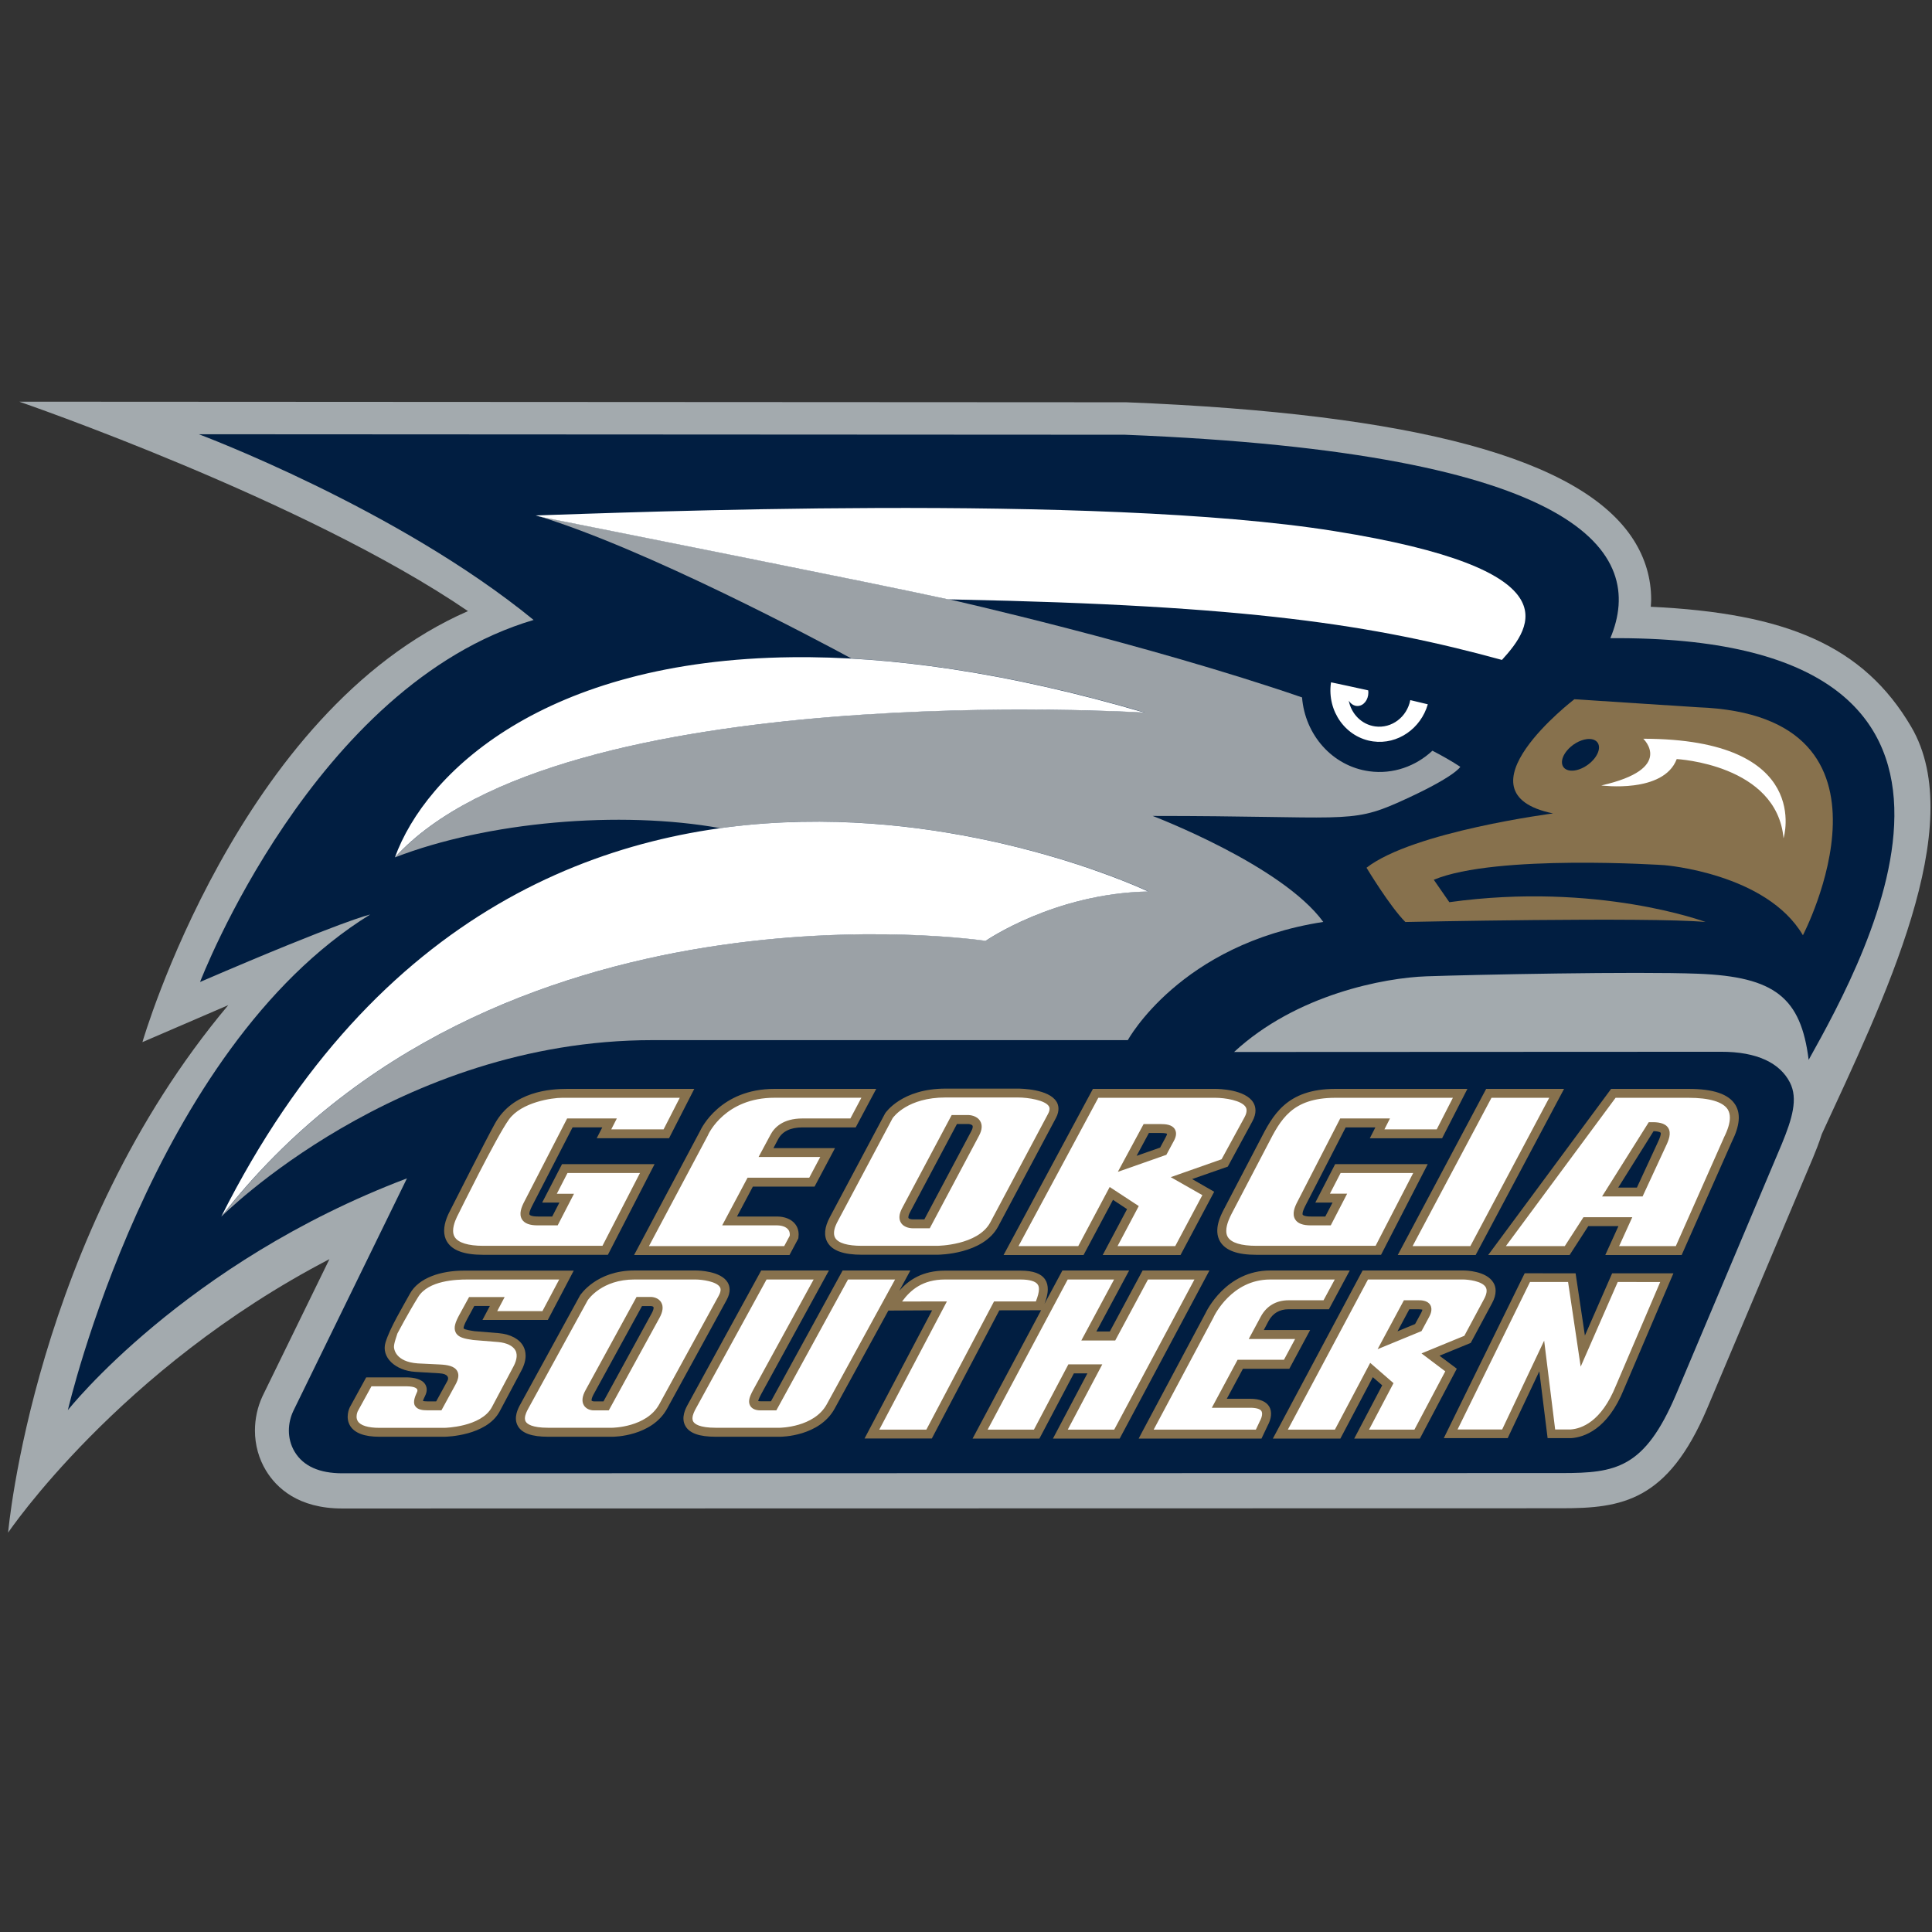 <svg width="201" height="201" viewBox="0 0 201 201" fill="none" xmlns="http://www.w3.org/2000/svg">
<rect x="0" y="0" width="201" height="201" fill="#333333" stroke="none"/>
<g clip-path="url(#clip0_15016_302113)">
<path d="M2.022 41.796C2.022 41.796 31.726 52.001 48.688 63.578C24.786 74.009 14.818 108.419 14.818 108.419C14.818 108.419 23.223 104.796 23.75 104.57C3.52 128.66 0.844 159.452 0.844 159.452C0.844 159.452 12.37 142.384 34.273 130.998C30.833 138.041 27.643 144.574 27.36 145.153L27.296 145.287C26.791 146.378 26.524 147.607 26.524 148.835C26.524 150.318 26.923 151.755 27.672 152.994C28.768 154.797 31.027 156.94 35.606 156.94L162.48 156.916C168.747 156.916 173.501 156.175 177.59 146.574C177.596 146.564 188.611 120.465 188.611 120.465C188.899 119.764 189.242 118.924 189.53 118C195.921 104.142 204.893 85.918 198.833 75.609C193.857 67.143 185.796 63.792 171.742 63.126C171.759 62.874 171.783 62.618 171.783 62.37C171.783 60.178 171.172 58.088 169.954 56.172C164.578 47.731 147.306 43.045 117.153 41.851H117.088L2.022 41.79V41.796Z" fill="#A3AAAE"/>
<path d="M20.684 45.177C20.684 45.177 41.325 52.887 55.515 64.499C32.611 71.265 20.814 102.163 20.814 102.163C35.782 95.712 38.511 95.144 38.511 95.144C15.761 109.189 7.06 146.708 7.06 146.708C7.06 146.708 19.155 131.372 42.338 122.594C37.652 132.178 30.509 146.806 30.509 146.806L30.481 146.871C30.233 147.41 30.054 148.099 30.054 148.835C30.054 149.556 30.226 150.326 30.662 151.049C31.561 152.531 33.224 153.277 35.607 153.277L162.481 153.254C168.11 153.254 171.094 152.768 174.366 145.092L185.382 118.996C186.453 116.387 187.086 114.308 186.214 112.613C185.186 110.606 182.814 109.408 179.032 109.423L128.392 109.446C134.881 103.44 144.056 101.724 148.404 101.573C153.508 101.398 170.246 101.056 176.645 101.304C184.675 101.61 187.362 103.809 188.168 110.264C194.408 99.072 212.561 66.064 167.535 66.395C171.272 57.487 164.623 47.117 117.023 45.229L20.685 45.178L20.684 45.177Z" fill="#011E41"/>
<path d="M149.027 78.101C147.289 79.72 144.926 80.578 142.463 80.242C138.611 79.718 135.768 76.448 135.462 72.556C119.184 66.965 98.947 62.4 98.713 62.346C98.692 62.346 98.675 62.346 98.665 62.346C90.767 60.618 62.645 55.033 56.824 53.87C56.142 53.733 55.757 53.616 55.757 53.616C67.122 57.025 85.283 66.723 88.583 68.51C97.351 68.995 107.478 70.717 119.108 74.129C119.108 74.129 111.199 73.647 100.31 73.879C80.953 74.319 52.106 77.106 41.11 89.194C50.687 85.489 64.497 84.281 74.946 86.162C98.771 82.846 119.48 92.74 119.48 92.74C109.693 92.93 102.569 97.875 102.569 97.875C102.569 97.875 51.424 90.132 23.044 126.565C23.044 126.565 41.271 108.213 67.89 108.213H117.335C117.335 108.213 122.775 98.204 137.67 95.915C133.368 89.998 119.921 84.888 119.921 84.888C139.851 84.888 140.378 85.766 145.56 83.444C151.44 80.805 151.925 79.776 151.925 79.776C151.08 79.22 150.108 78.661 149.029 78.103" fill="#9BA1A6"/>
<path d="M163.793 72.747C163.793 72.747 151.089 82.472 161.577 84.626C161.577 84.626 147.009 86.509 142.169 90.277C142.169 90.277 144.593 94.306 146.209 95.922C146.209 95.922 171.53 95.383 177.442 95.922C177.442 95.922 166.225 91.722 150.785 93.861L149.169 91.529C155.609 88.837 173.146 90.008 173.146 90.008C173.146 90.008 183.778 90.839 187.57 97.3C187.57 97.3 199.506 74.407 176.642 73.582L163.793 72.747ZM98.376 113.256C93.824 113.256 92.152 115.734 92.08 115.838L92.072 115.857L86.344 126.611C85.768 127.683 85.688 128.579 86.104 129.275C86.616 130.131 87.784 130.539 89.672 130.539H97.496C97.688 130.539 102.296 130.507 103.848 127.595L109.857 116.312C110.273 115.526 110.121 114.955 109.921 114.616H109.913C109.121 113.297 106.224 113.256 105.896 113.256H98.376ZM59.029 113.282L59.028 113.284C57.269 113.284 53.378 113.526 51.507 116.865C50.592 118.5 46.874 125.859 46.874 125.859C46.662 126.259 46.206 127.139 46.206 128.043C46.206 128.427 46.288 128.819 46.507 129.179C47.064 130.099 48.301 130.547 50.282 130.547H63.243L68.099 121.115H58.472L56.406 125.115H58.198C57.894 125.707 57.591 126.291 57.451 126.563H55.97C55.236 126.563 55.111 126.395 55.098 126.371C55.089 126.355 55.074 126.331 55.074 126.267C55.074 126.155 55.125 125.915 55.357 125.467C55.357 125.467 58.871 118.643 59.569 117.288H62.659L62.079 118.421H69.604L72.232 113.282H59.029ZM80.576 113.284C74.94 113.284 72.972 117.365 72.829 117.677C72.82 117.692 65.968 130.571 65.968 130.571H82.136L83.048 128.859L83.064 128.779C83.08 128.659 83.088 128.547 83.088 128.435C83.088 128.003 82.96 127.619 82.688 127.299C82.296 126.835 81.648 126.571 80.856 126.563H76.674C77.138 125.691 78.136 123.811 78.326 123.451H84.744L86.872 119.446H80.464C80.704 118.992 80.96 118.513 80.96 118.513C81.392 117.705 82.24 117.291 83.488 117.291H89.024L91.16 113.284H90.384H80.576ZM113.705 113.284L104.408 130.571H112.729C112.729 130.571 115.385 125.595 115.793 124.827C116.241 125.123 116.865 125.531 117.257 125.795C116.921 126.419 114.721 130.571 114.721 130.571H122.817L126.321 123.987C126.321 123.987 124.849 123.139 124.025 122.667C125.209 122.251 127.737 121.371 127.737 121.371L130.289 116.669C130.529 116.232 130.617 115.849 130.617 115.532C130.617 115.181 130.513 114.91 130.393 114.71C129.569 113.332 126.761 113.284 126.449 113.284H113.985H113.705ZM138.913 113.284C133.825 113.296 132.417 116.023 131.065 118.66C131.057 118.681 127.305 125.859 127.305 125.859C127.009 126.435 126.209 127.963 126.945 129.179C127.505 130.099 128.737 130.547 130.713 130.547H143.681L148.537 121.115H138.905L136.841 125.115H138.633C138.329 125.707 138.025 126.291 137.881 126.563H136.401C135.665 126.571 135.545 126.395 135.529 126.379C135.521 126.363 135.513 126.331 135.513 126.275C135.513 126.155 135.561 125.923 135.793 125.467C135.793 125.467 139.305 118.646 140.001 117.291H143.089C142.977 117.51 142.513 118.422 142.513 118.422H150.033L152.665 113.284H151.913H138.913ZM154.617 113.284L145.417 130.571H153.521L162.721 113.284H161.953H154.617ZM167.617 113.284L154.825 130.571H163.297L165.241 127.563H168.377C168.009 128.363 167.009 130.571 167.009 130.571H174.954L180.186 118.758L180.194 118.745C181.002 117.114 181.114 115.866 180.538 114.937C179.842 113.821 178.25 113.284 175.658 113.284H167.849H167.617ZM99.56 116.938H100.752C100.872 116.941 101.12 116.999 101.176 117.11C101.192 117.133 101.2 117.165 101.2 117.212C101.2 117.318 101.16 117.487 101.032 117.717C101.032 117.717 96.952 125.387 96.168 126.859H94.944C94.792 126.859 94.568 126.811 94.52 126.723C94.504 126.707 94.504 126.683 94.504 126.643C94.504 126.547 94.536 126.379 94.664 126.139C94.664 126.139 98.776 118.417 99.56 116.938ZM172.034 117.681C172.658 117.701 172.762 117.835 172.762 117.843C172.77 117.855 172.786 117.881 172.786 117.93C172.786 118.048 172.73 118.309 172.466 118.863C172.458 118.869 170.77 122.531 170.298 123.555H168.353C169.042 122.451 171.802 118.048 172.034 117.681ZM119.529 117.874H120.769C121.225 117.874 121.377 117.932 121.417 117.958C121.417 117.989 121.409 118.073 121.305 118.246H121.313C121.313 118.246 120.881 119.049 120.697 119.393C120.489 119.465 119.281 119.887 118.249 120.248C118.769 119.275 119.369 118.168 119.529 117.874ZM65.985 132.179C62.077 132.179 60.415 134.668 60.345 134.772L60.336 134.788L54.129 146.115C53.921 146.491 53.369 147.499 53.889 148.379C54.328 149.123 55.35 149.475 57.022 149.475H63.684C63.851 149.483 67.816 149.451 69.411 146.539L75.595 135.252C76.069 134.388 75.918 133.787 75.707 133.427C74.995 132.219 72.658 132.179 72.396 132.179H65.985ZM79.193 132.179L71.56 146.115C71.352 146.491 70.799 147.499 71.32 148.379C71.757 149.123 72.781 149.475 74.452 149.475H81.112C81.288 149.483 85.248 149.451 86.84 146.539L92.424 136.348C93.312 136.34 96.064 136.332 96.976 136.324C96.328 137.548 89.944 149.659 89.944 149.659H96.944C96.944 149.659 103.72 136.804 103.968 136.324C104.416 136.324 107.769 136.316 108.313 136.316L101.184 149.667H108.137C108.137 149.667 111.481 143.34 111.721 142.884H113.129C112.545 143.988 109.545 149.667 109.545 149.667H116.489L125.825 132.179H125.041H118.873C118.873 132.179 115.705 138.068 115.465 138.524H114.065C114.649 137.428 117.473 132.179 117.473 132.179H110.529L108.665 135.652C108.857 135.164 109.009 134.628 109.009 134.131C109.009 133.771 108.937 133.427 108.737 133.123C108.321 132.491 107.481 132.195 106.168 132.195H98.304C95.992 132.195 94.552 133.147 93.568 134.283L94.712 132.179H93.92H87.664C87.664 132.179 80.472 145.315 80.208 145.787H79.165C79.011 145.787 78.929 145.771 78.882 145.755C78.894 145.667 78.961 145.467 79.216 144.995L86.24 132.179H79.193ZM132.137 132.179C127.545 132.179 125.505 136.428 125.425 136.604L118.825 148.979L118.465 149.667H131.241L131.865 148.355C132.289 147.579 132.353 146.867 132.049 146.339C131.721 145.795 131.049 145.523 130.049 145.523H127.633C128.105 144.643 129.121 142.756 129.313 142.404H134.137L136.305 138.372H131.481C131.721 137.916 131.977 137.436 131.977 137.436C132.417 136.628 133.113 136.212 134.057 136.212H138.257L140.425 132.179H139.641H132.137ZM141.761 132.179L132.425 149.667H139.449C139.449 149.667 142.353 144.164 142.825 143.276C143.201 143.596 143.529 143.892 143.801 144.124C143.497 144.691 140.889 149.667 140.889 149.667H147.721L151.561 142.396C151.561 142.396 150.393 141.516 149.761 141.044C150.745 140.644 153.009 139.716 153.009 139.716L155.225 135.588C155.481 135.124 155.601 134.692 155.601 134.291C155.601 133.987 155.529 133.699 155.369 133.443C154.641 132.219 152.505 132.179 152.265 132.179H142.041H141.761ZM48.24 132.195C45.88 132.195 43.559 132.931 42.65 134.588C41.844 136.06 40.595 138.1 40.111 139.652C39.628 141.204 41.131 142.596 43.203 142.724C43.209 142.724 45.724 142.876 45.724 142.876C46.6 142.924 46.733 143.324 46.55 143.66C46.55 143.66 45.594 145.403 45.38 145.795H44.447C44.195 145.795 44.068 145.771 44.002 145.755C44.02 145.675 44.069 145.531 44.219 145.235C44.347 144.979 44.395 144.763 44.395 144.571C44.395 144.347 44.324 144.172 44.247 144.036C43.894 143.452 43.035 143.316 42.376 143.3H38.097L36.387 146.419C36.356 146.483 35.887 147.475 36.439 148.355C36.907 149.099 37.926 149.475 39.466 149.475H46.258C46.439 149.475 50.589 149.387 51.972 146.859C51.975 146.859 54.186 142.7 54.186 142.7C54.553 142.044 54.683 141.492 54.683 141.044C54.683 140.636 54.577 140.308 54.45 140.068C54.045 139.308 53.117 138.812 51.907 138.7C51.904 138.7 49.512 138.508 49.358 138.492C49.088 138.452 48.32 138.34 48.235 138.204C48.233 138.204 48.23 138.196 48.23 138.164C48.23 138.076 48.274 137.836 48.607 137.228C48.607 137.228 49.102 136.316 49.344 135.868H50.965C50.76 136.26 50.194 137.324 50.194 137.324H56.994L59.688 132.195H58.935H48.24ZM158.625 132.467L158.497 132.723L150.209 149.619H156.857C156.857 149.619 159.233 144.587 160.145 142.668C160.393 144.683 161.009 149.619 161.009 149.619H163.465C164.777 149.531 167.249 148.747 168.954 144.515L173.826 133.099L174.098 132.475H167.721C167.721 132.475 165.713 137.06 164.889 138.948C164.593 136.98 163.921 132.475 163.921 132.475L158.625 132.467ZM66.791 135.884H67.757C67.823 135.884 67.954 135.924 67.985 135.98C67.995 135.996 67.999 136.02 67.999 136.06C67.999 136.164 67.956 136.356 67.795 136.644L62.786 145.795H61.779C61.69 145.795 61.57 145.747 61.551 145.723C61.546 145.707 61.546 145.691 61.546 145.659C61.546 145.571 61.582 145.387 61.746 145.083C61.746 145.083 65.98 137.364 66.791 135.884ZM146.623 136.212H147.591C147.823 136.212 147.927 136.244 147.983 136.26C147.975 136.316 147.943 136.412 147.855 136.588C147.855 136.588 147.407 137.412 147.223 137.748C147.055 137.82 146.255 138.156 145.391 138.508C145.919 137.524 146.471 136.5 146.623 136.212Z" fill="#87714D"/>
<path d="M91.297 52.85C74.747 52.906 60.182 53.49 55.73 53.625C55.73 53.625 56.114 53.745 56.797 53.882C62.617 55.044 90.745 60.626 98.641 62.354C98.745 62.357 99.313 62.37 99.417 62.373C129.898 62.98 142.865 64.992 156.258 68.657C159.49 65.113 163.618 59.213 138.801 55.25C126.394 53.269 107.857 52.795 91.297 52.85ZM82.392 68.375C56.62 68.663 44.284 80.372 41.083 89.206C58.275 70.31 119.082 74.14 119.082 74.14C104.625 69.899 92.481 68.263 82.392 68.375ZM138.481 70.988C138.473 71.012 138.465 71.039 138.465 71.059C138.057 74.021 140.033 76.75 142.857 77.135C145.417 77.485 147.818 75.794 148.546 73.273C147.986 73.135 147.37 72.99 146.722 72.837C146.378 74.6 144.785 75.811 143.065 75.574C141.657 75.379 140.585 74.272 140.321 72.891C140.529 73.226 140.857 73.45 141.225 73.45C141.857 73.45 142.361 72.821 142.361 72.047C142.361 71.967 142.353 71.898 142.345 71.824C141.657 71.669 140.945 71.513 140.233 71.36C139.649 71.231 139.065 71.109 138.481 70.988ZM170.962 76.856C170.954 76.856 174.322 79.973 166.594 81.716C166.594 81.716 173.074 82.589 174.442 78.972C174.442 78.972 184.851 79.511 185.555 87.213C185.555 87.213 188.723 76.872 170.962 76.856ZM85.264 85.483C84.641 85.481 84.025 85.486 83.392 85.499C63.337 85.901 39.23 94.359 23.02 126.572C51.4 90.14 102.545 97.885 102.545 97.885C102.545 97.885 109.665 92.94 119.458 92.749C119.458 92.749 104.433 85.566 85.264 85.483ZM98.377 114.178C94.441 114.178 92.985 116.166 92.865 116.333C92.601 116.835 87.161 127.044 87.161 127.044C87.049 127.252 86.769 127.78 86.769 128.276C86.769 128.46 86.801 128.636 86.897 128.796C87.217 129.332 88.177 129.612 89.673 129.612H97.489C97.537 129.612 101.745 129.58 103.033 127.164L109.041 115.874C109.161 115.65 109.193 115.481 109.193 115.358C109.193 115.214 109.145 115.134 109.121 115.094C108.745 114.47 107.009 114.181 105.897 114.178H98.377ZM80.576 114.206C75.465 114.206 73.739 117.91 73.667 118.069L73.663 118.087L73.653 118.102H73.658C73.658 118.102 68.161 128.428 67.515 129.644H81.584C81.752 129.332 82.096 128.692 82.16 128.572C82.16 128.524 82.168 128.476 82.168 128.436C82.168 128.22 82.112 128.044 81.984 127.9C81.768 127.644 81.368 127.492 80.856 127.484H75.135L77.775 122.524H84.192C84.361 122.204 84.945 121.108 85.337 120.367H78.922L80.152 118.074C80.56 117.29 81.472 116.361 83.489 116.361H88.473C88.641 116.044 89.225 114.949 89.617 114.206H80.576ZM58.473 114.211C57.437 114.211 54.264 114.662 52.953 116.462C51.644 118.263 47.699 126.284 47.699 126.284C47.539 126.588 47.14 127.356 47.14 128.044C47.14 128.276 47.184 128.5 47.303 128.692C47.667 129.292 48.7 129.612 50.284 129.612H62.678C62.905 129.18 66.013 123.14 66.582 122.036H59.04C58.873 122.356 58.309 123.452 57.93 124.196H59.717L58.019 127.484H55.971C55.112 127.492 54.568 127.284 54.305 126.86C53.964 126.3 54.247 125.596 54.532 125.044L59.004 116.361H64.174C64.174 116.361 63.707 117.274 63.594 117.494H69.039C69.227 117.124 70.267 115.094 70.72 114.211H58.473ZM114.265 114.211C114.017 114.666 106.625 128.412 105.961 129.644H112.177C112.417 129.196 115.449 123.492 115.449 123.492L118.474 125.476L116.265 129.644H122.266C122.49 129.22 124.738 125.004 125.09 124.34C124.514 124.012 121.802 122.468 121.802 122.468C121.802 122.468 126.778 120.717 127.09 120.608C127.25 120.316 129.482 116.23 129.482 116.226C129.65 115.918 129.69 115.696 129.69 115.53C129.69 115.342 129.634 115.232 129.602 115.182C129.178 114.478 127.442 114.214 126.45 114.211H114.265ZM138.913 114.211C134.394 114.223 133.234 116.475 131.882 119.108L128.13 126.284C127.978 126.588 127.578 127.356 127.578 128.044C127.578 128.276 127.618 128.508 127.738 128.7C128.106 129.3 129.13 129.612 130.722 129.612H143.113C143.345 129.18 146.45 123.148 147.026 122.036H139.473C139.305 122.364 138.745 123.452 138.361 124.188H140.153L138.449 127.484H136.409C135.545 127.492 135.001 127.284 134.745 126.86C134.402 126.3 134.681 125.596 134.969 125.044L139.433 116.361H144.609C144.609 116.361 144.145 117.274 144.033 117.494H149.474C149.666 117.124 150.706 115.094 151.154 114.211H138.913ZM155.17 114.211C154.93 114.669 147.618 128.412 146.962 129.644H152.97C153.21 129.188 160.522 115.443 161.178 114.211H155.17ZM168.082 114.211C167.826 114.562 157.65 128.316 156.666 129.644H162.794C163.026 129.276 164.738 126.636 164.738 126.636H169.818C169.818 126.636 168.81 128.844 168.45 129.644H174.346C174.578 129.116 179.346 118.366 179.346 118.366L179.354 118.342C179.77 117.513 179.971 116.834 179.971 116.282C179.971 115.95 179.898 115.668 179.755 115.428C179.258 114.634 177.842 114.211 175.658 114.211H168.082ZM99.009 116.008H100.785C100.865 116.009 101.633 116.048 101.977 116.639C102.217 117.044 102.177 117.552 101.857 118.153L96.729 127.788H94.953C94.865 127.788 94.081 127.78 93.729 127.204C93.489 126.812 93.529 126.308 93.849 125.7L99.009 116.008ZM171.778 116.75C172.418 116.738 173.202 116.794 173.554 117.341C173.906 117.895 173.61 118.626 173.306 119.258L170.89 124.476H166.674L171.53 116.754L171.778 116.75ZM118.978 116.946H120.77C121.298 116.946 121.946 117.006 122.226 117.48C122.418 117.799 122.394 118.208 122.13 118.686L121.346 120.144L116.297 121.916L118.978 116.946ZM48.62 133.116C47.475 133.116 44.583 133.204 43.512 134.925C42.443 136.645 41.345 138.733 41.345 138.733L41.15 139.341C41.027 139.717 40.987 139.973 40.987 140.133C40.987 140.293 41.103 141.677 43.462 141.845C43.462 141.845 45.767 141.957 45.773 141.957C46.531 141.997 47.271 142.109 47.566 142.637C47.651 142.789 47.686 142.941 47.686 143.109C47.686 143.453 47.523 143.813 47.361 144.101L45.927 146.724H44.447C43.962 146.724 43.43 146.668 43.178 146.26C42.916 145.836 43.221 145.204 43.392 144.812C43.565 144.42 43.097 144.245 42.367 144.229H38.643C38.423 144.628 37.23 146.812 37.209 146.844C37.202 146.868 37.097 147.1 37.097 147.388C37.097 147.54 37.13 147.708 37.228 147.86C37.511 148.308 38.287 148.548 39.466 148.548H46.251C46.291 148.548 50.038 148.468 51.16 146.42C51.16 146.42 53.371 142.261 53.373 142.253C53.649 141.757 53.92 141.053 53.628 140.501C53.373 140.021 52.716 139.701 51.828 139.621L49.256 139.413H49.238C48.302 139.277 47.671 139.149 47.407 138.621C47.16 138.125 47.385 137.533 47.794 136.781L48.802 134.941H52.502C52.502 134.941 51.933 136.021 51.73 136.405H56.433L58.178 133.116H48.62ZM98.297 133.116C96.009 133.116 94.737 134.188 93.849 135.405C95.017 135.405 98.513 135.397 98.513 135.397C98.513 135.397 92.129 147.508 91.481 148.732H96.377L103.417 135.397H107.769C107.977 134.869 108.089 134.445 108.089 134.124C108.089 133.924 108.049 133.764 107.961 133.636C107.737 133.3 107.121 133.116 106.177 133.116H98.297ZM65.984 133.116C62.668 133.116 61.249 135.117 61.144 135.277C60.905 135.709 54.95 146.564 54.95 146.564C54.846 146.756 54.611 147.18 54.611 147.564C54.611 147.684 54.635 147.796 54.696 147.9C54.837 148.14 55.326 148.54 57.02 148.54H63.683C63.718 148.54 67.264 148.508 68.589 146.092L74.773 134.805C75.086 134.228 74.941 133.988 74.894 133.908C74.548 133.316 73.061 133.124 72.395 133.116H65.984ZM79.75 133.116C78.759 134.933 72.381 146.564 72.381 146.564C72.277 146.756 72.043 147.18 72.043 147.564C72.043 147.684 72.067 147.796 72.127 147.9C72.269 148.14 72.759 148.54 74.453 148.54H81.112C81.152 148.54 84.697 148.508 86.017 146.092C86.017 146.092 92.441 134.372 93.121 133.116H88.225C87.969 133.588 80.768 146.732 80.768 146.732H79.164C78.957 146.732 78.332 146.732 78.055 146.26C77.971 146.116 77.935 145.964 77.935 145.804C77.935 145.42 78.148 144.988 78.389 144.548C78.389 144.548 83.977 134.356 84.648 133.116H79.75ZM111.081 133.116C110.833 133.58 103.409 147.484 102.753 148.732H107.569L111.153 141.941H114.681C114.681 141.941 111.681 147.62 111.089 148.732H115.921C116.169 148.268 123.594 134.365 124.266 133.116H119.434C119.186 133.572 116.025 139.461 116.025 139.461H112.497C112.497 139.461 115.313 134.22 115.905 133.116H111.081ZM132.138 133.116C128.146 133.116 126.346 136.853 126.258 137.029H126.266C126.266 137.029 120.674 147.5 120.026 148.732H130.658C130.794 148.428 131.042 147.916 131.042 147.916V147.908C131.218 147.596 131.306 147.316 131.306 147.092C131.306 146.98 131.282 146.892 131.242 146.812C131.106 146.58 130.682 146.46 130.058 146.46H126.074L128.754 141.469H133.578C133.754 141.149 134.338 140.053 134.737 139.309H129.914L131.162 136.989C131.762 135.869 132.77 135.277 134.066 135.277H137.697C137.865 134.965 138.457 133.868 138.865 133.116H132.138ZM142.321 133.116C142.081 133.58 134.649 147.484 133.986 148.732H138.881C139.129 148.268 142.553 141.789 142.553 141.789L144.977 143.901C144.977 143.901 142.977 147.7 142.433 148.732H147.154C147.386 148.292 150.042 143.277 150.362 142.669C149.898 142.317 147.89 140.805 147.89 140.805C147.89 140.805 152.058 139.093 152.346 138.973C152.49 138.701 154.402 135.141 154.402 135.141C154.682 134.621 154.738 134.204 154.57 133.916C154.186 133.268 152.738 133.124 152.266 133.116H142.321ZM159.178 133.372C158.946 133.836 152.218 147.54 151.642 148.716H156.282C156.506 148.236 160.65 139.477 160.65 139.477C160.65 139.477 161.706 148.004 161.794 148.716H163.418C164.522 148.636 166.586 147.94 168.114 144.165C168.114 144.165 172.242 134.501 172.722 133.38C171.746 133.38 168.762 133.372 168.306 133.372C168.082 133.876 164.45 142.181 164.45 142.181C164.45 142.181 163.242 134.068 163.138 133.372H159.178ZM66.224 134.933H67.783C67.857 134.941 68.492 134.973 68.796 135.509C69.031 135.917 68.97 136.453 68.615 137.101L63.337 146.732H61.782C61.709 146.732 61.062 146.732 60.746 146.204C60.505 145.812 60.561 145.276 60.918 144.628L66.224 134.933ZM146.058 135.277H147.586C147.842 135.277 148.514 135.277 148.802 135.765C149.09 136.253 148.778 136.837 148.674 137.029L147.89 138.485L143.322 140.365L146.058 135.277Z" fill="white"/>
<path d="M165.05 76.902C165.287 76.869 165.515 76.875 165.714 76.93C166.511 77.154 166.572 78.046 165.863 78.931C165.151 79.814 163.938 80.352 163.147 80.129C162.353 79.907 162.281 79.011 162.994 78.127C163.527 77.466 164.34 77.001 165.05 76.902Z" fill="#011E41"/>
</g>
<defs>
<clipPath id="clip0_15016_302113">
<rect width="200" height="200" fill="white" transform="translate(0.844 0.621)"/>
</clipPath>
</defs>
</svg>
